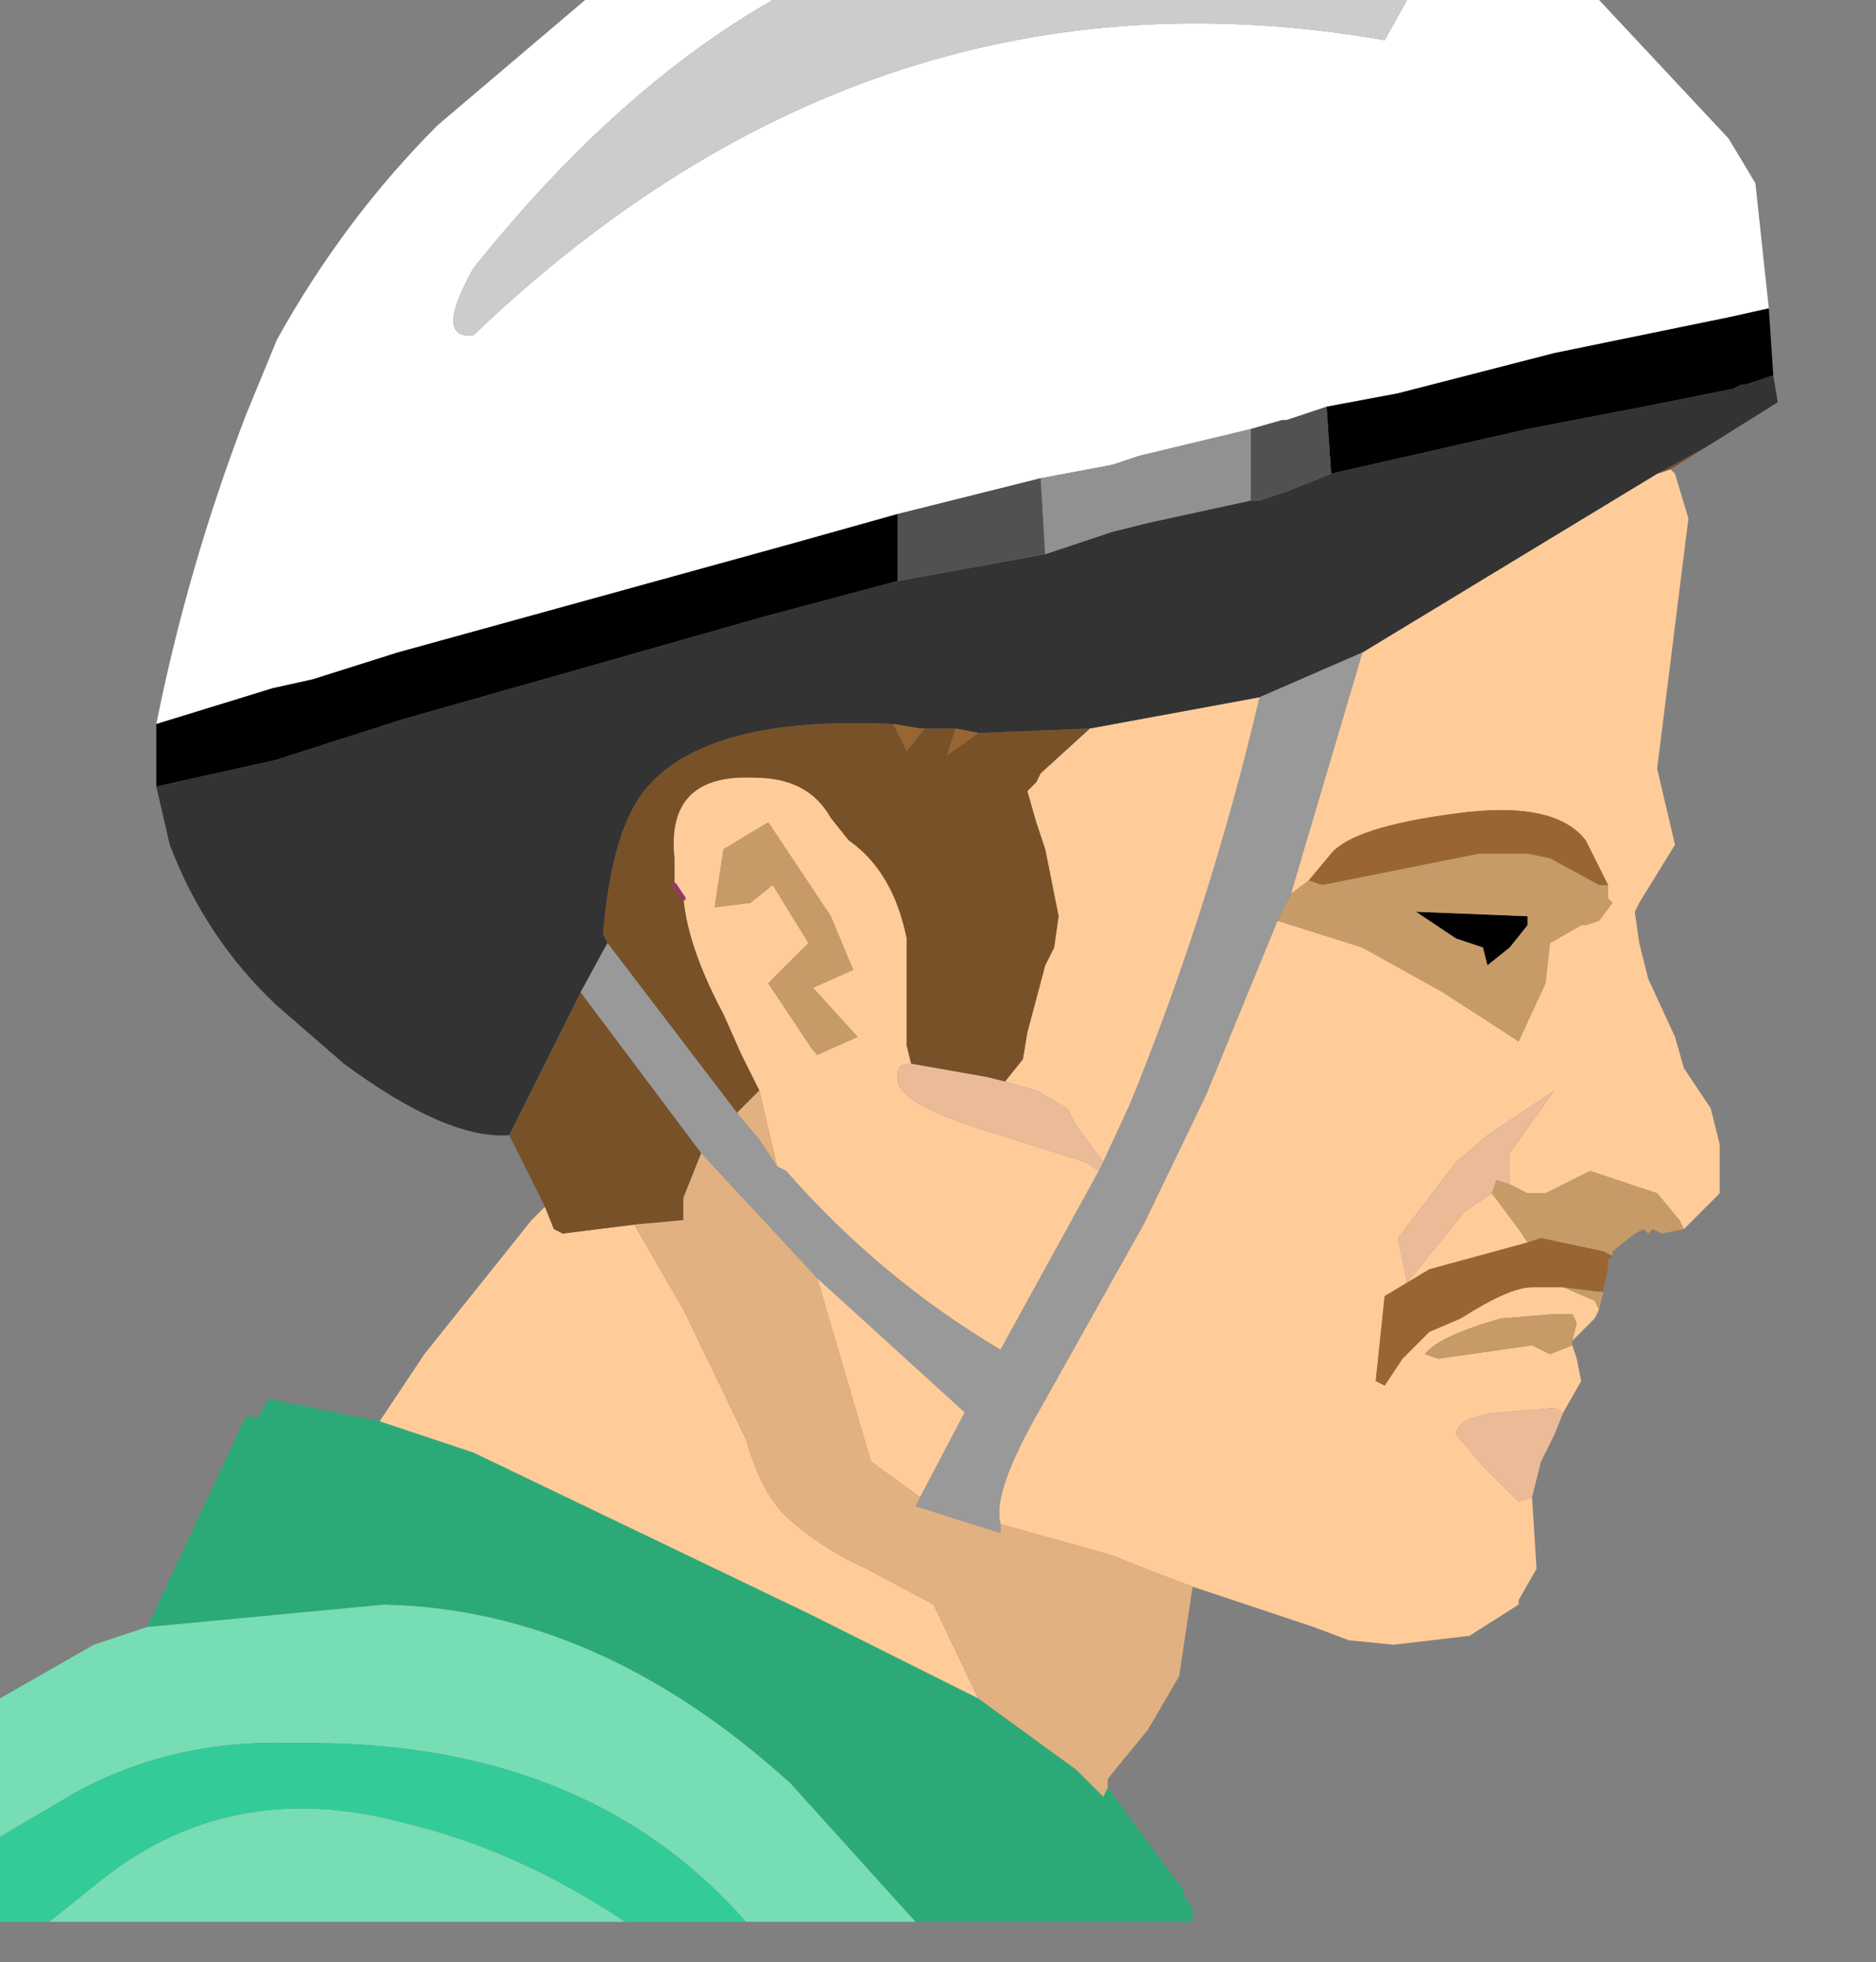 <?xml version="1.0" encoding="UTF-8" standalone="no"?>
<svg xmlns:ffdec="https://www.free-decompiler.com/flash" xmlns:xlink="http://www.w3.org/1999/xlink" ffdec:objectType="frame" height="21.95px" width="21.0px" xmlns="http://www.w3.org/2000/svg">
  <rect width="100%" height="100%" fill="#808080" stroke="none"/>
  <g transform="matrix(1.0, 0.0, 0.0, 1.0, -0.5, -0.5)">
    <use ffdec:characterId="2941" height="21.5" transform="matrix(1.0, 0.0, 0.0, 1.0, 0.5, 0.5)" width="19.9" xlink:href="#shape0"/>
  </g>
  <defs>
    <g id="shape0" transform="matrix(1.0, 0.0, 0.0, 1.0, -0.5, -0.5)">
      <path d="M10.75 22.0 L8.85 22.0 Q7.05 19.95 3.8 20.0 2.45 19.95 1.35 20.55 L0.5 21.05 0.5 19.5 1.55 18.9 2.15 18.7 4.8 18.45 Q7.2 18.5 9.35 20.45 L10.75 22.0 M7.5 22.0 L1.05 22.0 1.55 21.6 Q3.05 20.35 5.05 20.9 6.3 21.2 7.5 22.0" fill="#77ddb4" fill-rule="evenodd" stroke="none"/>
      <path d="M8.85 22.0 L7.5 22.0 Q6.3 21.2 5.05 20.9 3.05 20.35 1.55 21.6 L1.05 22.0 0.5 22.0 0.5 21.05 1.35 20.55 Q2.45 19.95 3.8 20.0 7.05 19.95 8.85 22.0" fill="#33cc99" fill-rule="evenodd" stroke="none"/>
      <path d="M12.9 20.5 L13.75 21.65 13.75 21.7 13.85 21.85 13.85 22.0 10.75 22.0 9.35 20.45 Q7.2 18.5 4.8 18.45 L2.15 18.7 3.25 16.35 3.4 16.35 3.5 16.15 4.75 16.4 5.8 16.75 9.55 18.55 11.45 19.5 12.55 20.3 12.85 20.6 12.9 20.5" fill="#2baa77" fill-rule="evenodd" stroke="none"/>
      <path d="M16.25 0.5 L18.4 0.5 19.85 2.05 20.15 2.55 20.3 3.95 19.85 4.05 17.9 4.45 16.15 4.9 15.35 5.05 14.9 5.2 14.85 5.2 14.5 5.3 13.25 5.6 12.95 5.7 12.15 5.85 10.55 6.25 9.3 6.6 4.95 7.8 4.0 8.1 3.55 8.2 2.25 8.6 Q2.6 6.85 3.25 5.15 L3.6 4.3 Q4.35 2.95 5.4 1.9 L7.05 0.5 9.15 0.5 Q7.4 1.5 5.8 3.5 5.35 4.3 5.8 4.25 10.3 -0.05 16.0 0.95 L16.25 0.5" fill="#ffffff" fill-rule="evenodd" stroke="none"/>
      <path d="M16.25 0.5 L16.0 0.95 Q10.3 -0.05 5.8 4.25 5.35 4.3 5.8 3.5 7.4 1.5 9.15 0.5 L16.25 0.5" fill="#cccccc" fill-rule="evenodd" stroke="none"/>
      <path d="M20.35 4.7 L20.05 4.8 20.0 4.8 19.9 4.85 18.9 5.05 17.6 5.3 15.4 5.8 15.35 5.05 16.15 4.9 17.9 4.45 19.85 4.05 20.3 3.95 20.35 4.7 M10.55 7.0 L9.05 7.4 5.0 8.55 3.75 8.95 3.6 9.0 2.25 9.3 2.25 8.6 3.55 8.2 4.0 8.1 4.95 7.8 9.3 6.6 10.55 6.25 10.55 7.0 M16.8 11.0 L16.35 10.7 17.6 10.75 17.6 10.85 17.4 11.1 17.15 11.3 17.1 11.1 16.8 11.0" fill="#000000" fill-rule="evenodd" stroke="none"/>
      <path d="M12.7 8.65 L14.6 8.3 Q14.05 10.65 13.15 12.85 L12.85 13.5 12.55 13.1 12.45 12.9 12.1 12.7 11.75 12.6 11.95 12.35 12.0 12.05 12.2 11.3 12.3 11.1 12.35 10.75 12.2 10.0 12.1 9.7 12.0 9.35 12.1 9.25 12.15 9.15 12.7 8.65 M15.75 7.8 L19.05 5.8 19.2 5.75 19.25 5.8 19.4 6.3 19.05 9.1 19.25 9.95 18.85 10.6 18.8 10.7 18.85 11.05 18.95 11.45 19.25 12.1 19.35 12.45 19.65 12.9 19.75 13.3 19.75 13.85 19.65 13.95 19.45 14.15 19.35 14.25 19.3 14.15 19.05 13.85 18.3 13.6 17.8 13.85 17.6 13.85 17.4 13.75 17.4 13.4 17.9 12.7 17.15 13.2 16.8 13.5 16.15 14.35 16.25 14.85 16.9 14.05 17.2 13.85 17.5 14.25 17.6 14.4 16.5 14.7 16.25 14.85 16.0 15.0 15.9 15.95 16.0 16.0 16.2 15.7 16.5 15.4 16.85 15.25 Q17.4 14.9 17.65 14.9 L18.0 14.9 18.35 15.05 18.4 15.15 18.35 15.25 18.3 15.3 18.1 15.5 18.15 15.3 18.1 15.2 17.9 15.2 17.3 15.25 Q16.6 15.45 16.45 15.65 L16.6 15.7 17.65 15.55 17.85 15.65 18.1 15.55 18.15 15.7 18.2 15.95 18.0 16.3 17.9 16.25 17.3 16.3 Q16.8 16.35 16.8 16.55 L17.1 16.9 17.5 17.3 17.65 17.25 17.7 18.05 17.5 18.4 17.5 18.45 16.95 18.8 16.1 18.9 15.6 18.85 15.2 18.7 14.15 18.35 13.85 18.25 13.45 18.1 12.95 17.9 11.7 17.55 Q11.6 17.2 12.15 16.25 L13.3 14.2 14.0 12.75 14.8 10.8 15.75 11.1 16.65 11.6 17.5 12.15 17.8 11.5 17.85 11.05 18.2 10.85 18.25 10.85 18.4 10.8 18.55 10.6 18.5 10.55 18.5 10.4 18.25 9.9 Q17.9 9.45 16.8 9.6 15.65 9.75 15.4 10.05 L15.15 10.35 14.95 10.5 15.75 7.8 M4.75 16.4 L5.25 15.65 6.45 14.15 6.6 14.0 6.7 14.25 6.8 14.3 7.6 14.2 8.15 15.15 8.85 16.6 Q9.05 17.3 9.4 17.55 9.75 17.85 10.2 18.05 L10.95 18.45 11.45 19.5 9.55 18.55 5.8 16.75 4.75 16.4 M8.05 10.4 L8.05 10.1 Q7.95 9.15 8.95 9.2 9.55 9.2 9.8 9.65 L10.0 9.9 Q10.5 10.25 10.65 11.0 L10.65 12.2 10.7 12.4 Q10.55 12.4 10.55 12.5 L10.55 12.55 Q10.5 12.85 11.7 13.2 L12.65 13.5 12.8 13.6 11.7 15.6 Q10.35 14.8 9.3 13.6 L9.2 13.55 9.0 12.7 8.8 12.3 8.6 11.85 Q8.2 11.1 8.15 10.55 L8.05 10.4 M9.8 10.75 L9.1 9.7 8.6 10.0 8.5 10.65 8.9 10.6 9.15 10.4 9.55 11.05 9.1 11.5 9.6 12.25 9.65 12.3 10.1 12.1 9.6 11.55 10.05 11.35 9.8 10.75 M10.8 17.25 L10.25 16.85 9.75 15.15 9.65 14.8 11.3 16.3 10.8 17.25" fill="#ffcc99" fill-rule="evenodd" stroke="none"/>
      <path d="M6.2 13.2 L7.0 11.6 8.35 13.4 8.15 13.9 8.15 14.15 7.6 14.2 6.8 14.3 6.7 14.25 6.6 14.0 6.2 13.2 M7.3 11.05 L7.25 10.95 Q7.35 9.75 7.75 9.3 8.45 8.5 10.5 8.6 L10.65 8.9 10.85 8.65 11.2 8.65 11.1 8.95 11.45 8.7 12.7 8.65 12.15 9.15 12.1 9.25 12.0 9.35 12.1 9.7 12.2 10.0 12.35 10.75 12.3 11.1 12.2 11.3 12.0 12.05 11.95 12.35 11.75 12.6 11.55 12.55 10.7 12.4 10.65 12.2 10.65 11.0 Q10.5 10.25 10.0 9.9 L9.8 9.65 Q9.55 9.2 8.95 9.2 7.95 9.15 8.05 10.1 L8.05 10.4 8.15 10.55 Q8.2 11.1 8.6 11.85 L8.8 12.3 9.0 12.7 8.75 12.95 7.3 11.05 M19.05 5.8 L19.6 5.5 19.2 5.75 19.05 5.8" fill="#795128" fill-rule="evenodd" stroke="none"/>
      <path d="M20.35 4.7 L20.4 5.0 19.6 5.5 19.05 5.8 15.75 7.8 14.6 8.3 12.7 8.65 11.45 8.7 11.2 8.65 10.85 8.65 10.8 8.65 10.5 8.6 Q8.45 8.5 7.75 9.3 7.35 9.75 7.25 10.95 L7.3 11.05 7.0 11.6 6.2 13.2 Q5.5 13.25 4.35 12.4 L3.6 11.75 Q2.8 11.0 2.4 9.95 L2.25 9.3 3.6 9.0 3.75 8.95 5.0 8.55 9.05 7.4 10.55 7.0 12.2 6.7 12.95 6.45 13.35 6.35 14.5 6.1 14.6 6.1 14.9 6.0 15.4 5.8 17.6 5.3 18.9 5.05 19.9 4.85 20.0 4.8 20.05 4.8 20.35 4.7" fill="#333333" fill-rule="evenodd" stroke="none"/>
      <path d="M19.35 14.25 L19.1 14.3 19.0 14.25 18.95 14.3 18.9 14.25 18.8 14.3 18.55 14.5 18.55 14.55 18.45 14.5 17.75 14.35 17.6 14.4 17.5 14.25 17.2 13.85 17.25 13.7 17.4 13.75 17.6 13.85 17.8 13.85 18.3 13.6 19.05 13.85 19.3 14.15 19.35 14.25 M18.45 14.95 L18.4 15.15 18.35 15.05 18.0 14.9 18.4 14.95 18.45 14.95 M18.1 15.5 L18.1 15.55 17.85 15.65 17.65 15.55 16.6 15.7 16.45 15.65 Q16.6 15.45 17.3 15.25 L17.9 15.2 18.1 15.2 18.15 15.3 18.1 15.5 M14.8 10.8 L14.95 10.5 15.15 10.35 15.3 10.4 17.05 10.05 17.6 10.05 17.85 10.1 18.4 10.4 18.5 10.4 18.5 10.55 18.55 10.6 18.4 10.8 18.25 10.85 18.2 10.85 17.85 11.05 17.8 11.5 17.5 12.15 16.65 11.6 15.75 11.1 14.8 10.8 M16.8 11.0 L17.1 11.1 17.15 11.3 17.4 11.1 17.6 10.85 17.6 10.75 16.35 10.7 16.8 11.0 M9.8 10.75 L10.05 11.35 9.6 11.55 10.1 12.1 9.65 12.3 9.6 12.25 9.1 11.5 9.55 11.05 9.15 10.4 8.9 10.6 8.5 10.65 8.6 10.0 9.1 9.7 9.8 10.75" fill="#c79b68" fill-rule="evenodd" stroke="none"/>
      <path d="M13.85 18.25 L13.7 19.25 13.35 19.85 12.9 20.4 12.9 20.5 12.85 20.6 12.55 20.3 11.45 19.5 10.95 18.45 10.2 18.05 Q9.75 17.85 9.4 17.55 9.05 17.3 8.85 16.6 L8.15 15.15 7.6 14.2 8.15 14.15 8.15 13.9 8.35 13.4 9.65 14.8 9.75 15.15 10.25 16.85 10.8 17.25 10.75 17.35 11.7 17.65 11.7 17.55 12.95 17.9 13.45 18.1 13.85 18.25 M9.0 12.7 L9.2 13.55 9.0 13.25 8.75 12.95 9.0 12.7" fill="#e2b181" fill-rule="evenodd" stroke="none"/>
      <path d="M18.0 16.3 L17.9 16.55 17.85 16.65 17.75 16.85 17.65 17.25 17.5 17.3 17.1 16.9 16.8 16.55 Q16.8 16.35 17.3 16.3 L17.9 16.25 18.0 16.3 M12.8 13.6 L12.65 13.5 11.7 13.2 Q10.5 12.85 10.55 12.55 L10.55 12.5 Q10.55 12.4 10.7 12.4 L11.55 12.55 11.75 12.6 12.1 12.7 12.45 12.9 12.55 13.1 12.85 13.5 12.8 13.6 M17.4 13.75 L17.25 13.7 17.2 13.85 16.9 14.05 16.25 14.85 16.15 14.35 16.8 13.5 17.15 13.2 17.9 12.7 17.4 13.4 17.4 13.75" fill="#ebbb98" fill-rule="evenodd" stroke="none"/>
      <path d="M7.0 11.6 L7.3 11.05 8.75 12.95 9.0 13.25 9.2 13.55 9.3 13.6 Q10.35 14.8 11.7 15.6 L12.8 13.6 12.85 13.5 13.15 12.85 Q14.05 10.65 14.6 8.3 L15.75 7.8 14.95 10.5 14.8 10.8 14.0 12.75 13.3 14.2 12.15 16.25 Q11.6 17.2 11.7 17.55 L11.7 17.65 10.75 17.35 10.8 17.25 11.3 16.3 9.65 14.8 8.35 13.4 7.0 11.6" fill="#999999" fill-rule="evenodd" stroke="none"/>
      <path d="M15.4 5.8 L14.9 6.0 14.6 6.1 14.5 6.1 14.5 5.3 14.85 5.2 14.9 5.2 15.35 5.05 15.4 5.8 M12.2 6.7 L10.55 7.0 10.55 6.25 12.15 5.85 12.2 6.7" fill="#515151" fill-rule="evenodd" stroke="none"/>
      <path d="M10.5 8.6 L10.8 8.65 10.85 8.65 10.65 8.9 10.5 8.6 M11.2 8.65 L11.45 8.7 11.1 8.95 11.2 8.65 M18.55 14.55 L18.5 14.6 18.5 14.7 18.45 14.9 18.45 14.95 18.4 14.95 18.0 14.9 17.65 14.9 Q17.4 14.9 16.85 15.25 L16.5 15.4 16.2 15.7 16.0 16.0 15.9 15.95 16.0 15.0 16.25 14.85 16.5 14.7 17.6 14.4 17.75 14.35 18.45 14.5 18.55 14.55 M18.5 10.4 L18.4 10.4 17.85 10.1 17.6 10.05 17.05 10.05 15.3 10.4 15.15 10.35 15.4 10.05 Q15.65 9.75 16.8 9.6 17.9 9.45 18.25 9.9 L18.5 10.4" fill="#996633" fill-rule="evenodd" stroke="none"/>
      <path d="M14.5 6.1 L13.35 6.35 12.95 6.45 12.2 6.7 12.15 5.85 12.95 5.7 13.25 5.6 14.5 5.3 14.5 6.1" fill="#919191" fill-rule="evenodd" stroke="none"/>
      <path d="M8.05 10.4 L8.15 10.55" fill="none" stroke="#943965" stroke-linecap="round" stroke-linejoin="round" stroke-width="0.05"/>
    </g>
  </defs>
</svg>
